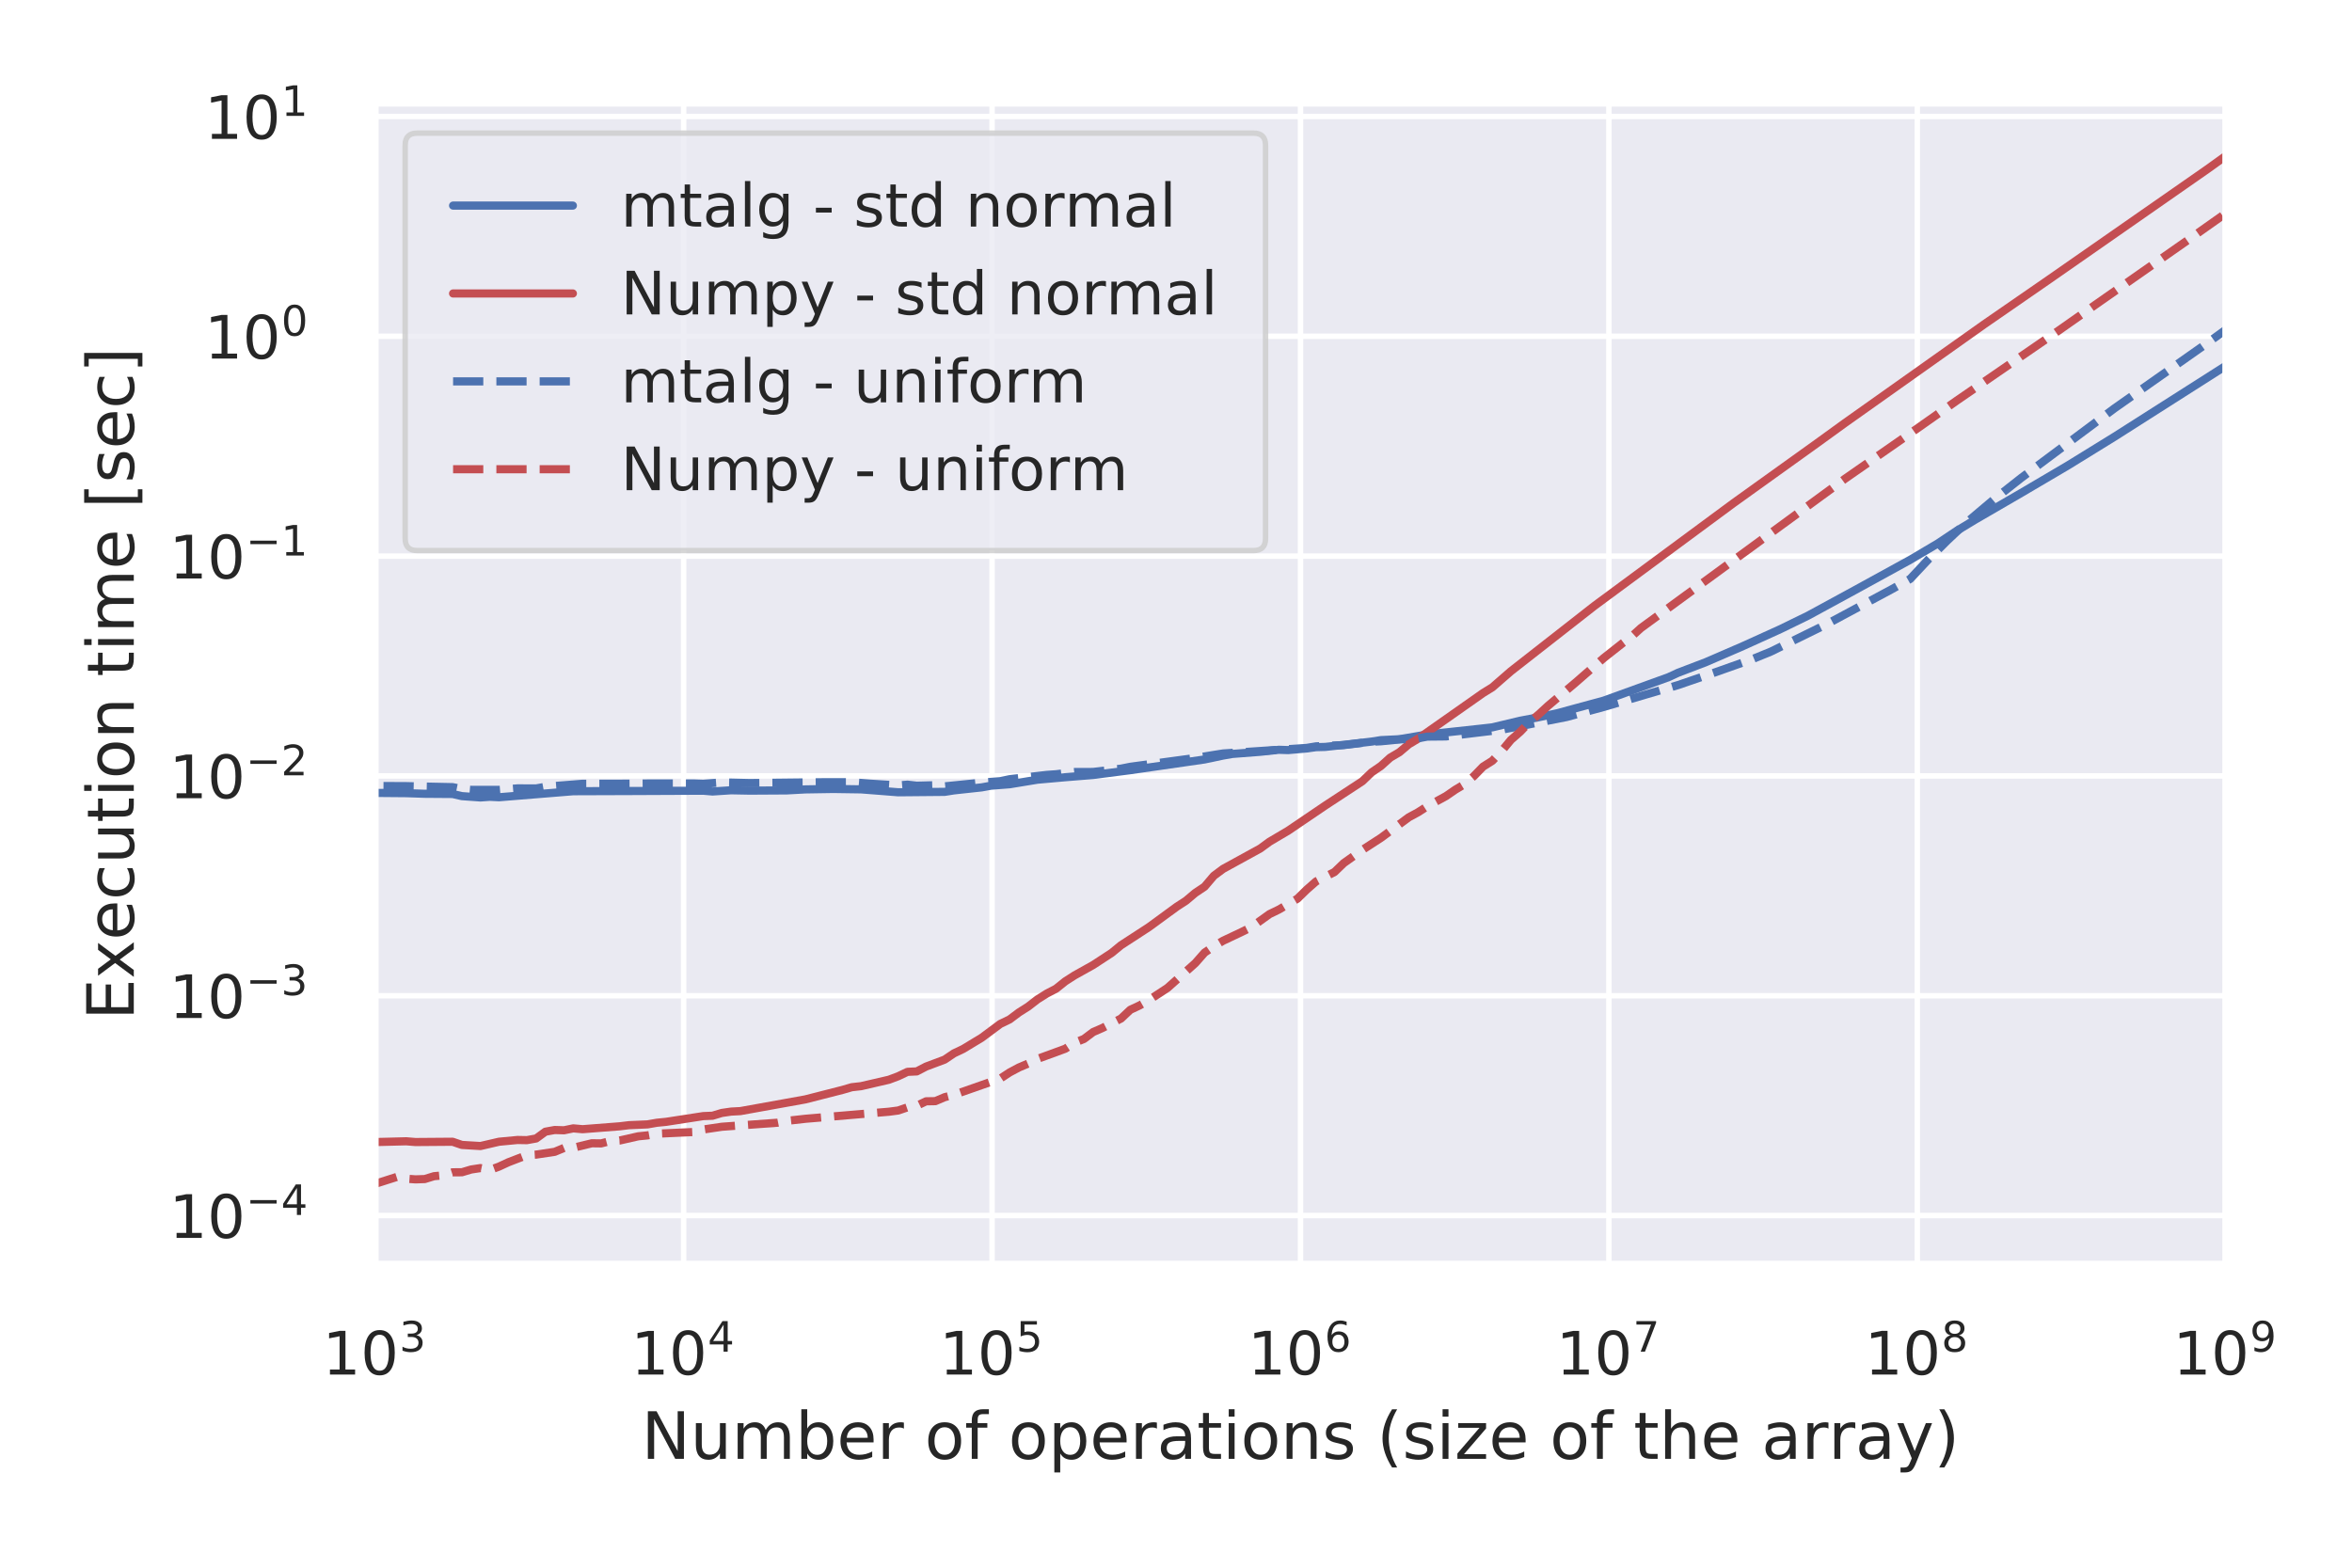<?xml version="1.0" encoding="utf-8" standalone="no"?>
<!DOCTYPE svg PUBLIC "-//W3C//DTD SVG 1.1//EN"
  "http://www.w3.org/Graphics/SVG/1.1/DTD/svg11.dtd">
<!-- Created with matplotlib (https://matplotlib.org/) -->
<svg height="288pt" version="1.1" viewBox="0 0 432 288" width="432pt" xmlns="http://www.w3.org/2000/svg" xmlns:xlink="http://www.w3.org/1999/xlink">
 <defs>
  <style type="text/css">
*{stroke-linecap:butt;stroke-linejoin:round;}
  </style>
 </defs>
 <g id="figure_1">
  <g id="patch_1">
   <path d="M 0 288 
L 432 288 
L 432 0 
L 0 0 
z
" style="fill:#ffffff;"/>
  </g>
  <g id="axes_1">
   <g id="patch_2">
    <path d="M 68.92 232.24 
L 408.809 232.24 
L 408.809 18.96 
L 68.92 18.96 
z
" style="fill:#eaeaf2;"/>
   </g>
   <g id="matplotlib.axis_1">
    <g id="xtick_1">
     <g id="line2d_1">
      <path clip-path="url(#p6e73cde0ce)" d="M 68.92 232.24 
L 68.92 18.96 
" style="fill:none;stroke:#ffffff;stroke-linecap:round;"/>
     </g>
     <g id="text_1">
      <!-- $\mathdefault{10^{3}}$ -->
      <defs>
       <path d="M 12.406 8.297 
L 28.516 8.297 
L 28.516 63.922 
L 10.984 60.406 
L 10.984 69.391 
L 28.422 72.906 
L 38.281 72.906 
L 38.281 8.297 
L 54.391 8.297 
L 54.391 0 
L 12.406 0 
z
" id="DejaVuSans-49"/>
       <path d="M 31.781 66.406 
Q 24.172 66.406 20.328 58.906 
Q 16.5 51.422 16.5 36.375 
Q 16.5 21.391 20.328 13.891 
Q 24.172 6.391 31.781 6.391 
Q 39.453 6.391 43.281 13.891 
Q 47.125 21.391 47.125 36.375 
Q 47.125 51.422 43.281 58.906 
Q 39.453 66.406 31.781 66.406 
z
M 31.781 74.219 
Q 44.047 74.219 50.516 64.516 
Q 56.984 54.828 56.984 36.375 
Q 56.984 17.969 50.516 8.266 
Q 44.047 -1.422 31.781 -1.422 
Q 19.531 -1.422 13.062 8.266 
Q 6.594 17.969 6.594 36.375 
Q 6.594 54.828 13.062 64.516 
Q 19.531 74.219 31.781 74.219 
z
" id="DejaVuSans-48"/>
       <path d="M 40.578 39.312 
Q 47.656 37.797 51.625 33 
Q 55.609 28.219 55.609 21.188 
Q 55.609 10.406 48.188 4.484 
Q 40.766 -1.422 27.094 -1.422 
Q 22.516 -1.422 17.656 -0.516 
Q 12.797 0.391 7.625 2.203 
L 7.625 11.719 
Q 11.719 9.328 16.594 8.109 
Q 21.484 6.891 26.812 6.891 
Q 36.078 6.891 40.938 10.547 
Q 45.797 14.203 45.797 21.188 
Q 45.797 27.641 41.281 31.266 
Q 36.766 34.906 28.719 34.906 
L 20.219 34.906 
L 20.219 43.016 
L 29.109 43.016 
Q 36.375 43.016 40.234 45.922 
Q 44.094 48.828 44.094 54.297 
Q 44.094 59.906 40.109 62.906 
Q 36.141 65.922 28.719 65.922 
Q 24.656 65.922 20.016 65.031 
Q 15.375 64.156 9.812 62.312 
L 9.812 71.094 
Q 15.438 72.656 20.344 73.438 
Q 25.25 74.219 29.594 74.219 
Q 40.828 74.219 47.359 69.109 
Q 53.906 64.016 53.906 55.328 
Q 53.906 49.266 50.438 45.094 
Q 46.969 40.922 40.578 39.312 
z
" id="DejaVuSans-51"/>
      </defs>
      <g style="fill:#262626;" transform="translate(59.24 252.598)scale(0.11 -0.11)">
       <use transform="translate(0 0.766)" xlink:href="#DejaVuSans-49"/>
       <use transform="translate(63.623 0.766)" xlink:href="#DejaVuSans-48"/>
       <use transform="translate(128.203 39.047)scale(0.7)" xlink:href="#DejaVuSans-51"/>
      </g>
     </g>
    </g>
    <g id="xtick_2">
     <g id="line2d_2">
      <path clip-path="url(#p6e73cde0ce)" d="M 125.568 232.24 
L 125.568 18.96 
" style="fill:none;stroke:#ffffff;stroke-linecap:round;"/>
     </g>
     <g id="text_2">
      <!-- $\mathdefault{10^{4}}$ -->
      <defs>
       <path d="M 37.797 64.312 
L 12.891 25.391 
L 37.797 25.391 
z
M 35.203 72.906 
L 47.609 72.906 
L 47.609 25.391 
L 58.016 25.391 
L 58.016 17.188 
L 47.609 17.188 
L 47.609 0 
L 37.797 0 
L 37.797 17.188 
L 4.891 17.188 
L 4.891 26.703 
z
" id="DejaVuSans-52"/>
      </defs>
      <g style="fill:#262626;" transform="translate(115.888 252.598)scale(0.11 -0.11)">
       <use transform="translate(0 0.684)" xlink:href="#DejaVuSans-49"/>
       <use transform="translate(63.623 0.684)" xlink:href="#DejaVuSans-48"/>
       <use transform="translate(128.203 38.966)scale(0.7)" xlink:href="#DejaVuSans-52"/>
      </g>
     </g>
    </g>
    <g id="xtick_3">
     <g id="line2d_3">
      <path clip-path="url(#p6e73cde0ce)" d="M 182.216 232.24 
L 182.216 18.96 
" style="fill:none;stroke:#ffffff;stroke-linecap:round;"/>
     </g>
     <g id="text_3">
      <!-- $\mathdefault{10^{5}}$ -->
      <defs>
       <path d="M 10.797 72.906 
L 49.516 72.906 
L 49.516 64.594 
L 19.828 64.594 
L 19.828 46.734 
Q 21.969 47.469 24.109 47.828 
Q 26.266 48.188 28.422 48.188 
Q 40.625 48.188 47.75 41.5 
Q 54.891 34.812 54.891 23.391 
Q 54.891 11.625 47.562 5.094 
Q 40.234 -1.422 26.906 -1.422 
Q 22.312 -1.422 17.547 -0.641 
Q 12.797 0.141 7.719 1.703 
L 7.719 11.625 
Q 12.109 9.234 16.797 8.062 
Q 21.484 6.891 26.703 6.891 
Q 35.156 6.891 40.078 11.328 
Q 45.016 15.766 45.016 23.391 
Q 45.016 31 40.078 35.438 
Q 35.156 39.891 26.703 39.891 
Q 22.75 39.891 18.812 39.016 
Q 14.891 38.141 10.797 36.281 
z
" id="DejaVuSans-53"/>
      </defs>
      <g style="fill:#262626;" transform="translate(172.536 252.598)scale(0.11 -0.11)">
       <use transform="translate(0 0.684)" xlink:href="#DejaVuSans-49"/>
       <use transform="translate(63.623 0.684)" xlink:href="#DejaVuSans-48"/>
       <use transform="translate(128.203 38.966)scale(0.7)" xlink:href="#DejaVuSans-53"/>
      </g>
     </g>
    </g>
    <g id="xtick_4">
     <g id="line2d_4">
      <path clip-path="url(#p6e73cde0ce)" d="M 238.865 232.24 
L 238.865 18.96 
" style="fill:none;stroke:#ffffff;stroke-linecap:round;"/>
     </g>
     <g id="text_4">
      <!-- $\mathdefault{10^{6}}$ -->
      <defs>
       <path d="M 33.016 40.375 
Q 26.375 40.375 22.484 35.828 
Q 18.609 31.297 18.609 23.391 
Q 18.609 15.531 22.484 10.953 
Q 26.375 6.391 33.016 6.391 
Q 39.656 6.391 43.531 10.953 
Q 47.406 15.531 47.406 23.391 
Q 47.406 31.297 43.531 35.828 
Q 39.656 40.375 33.016 40.375 
z
M 52.594 71.297 
L 52.594 62.312 
Q 48.875 64.062 45.094 64.984 
Q 41.312 65.922 37.594 65.922 
Q 27.828 65.922 22.672 59.328 
Q 17.531 52.734 16.797 39.406 
Q 19.672 43.656 24.016 45.922 
Q 28.375 48.188 33.594 48.188 
Q 44.578 48.188 50.953 41.516 
Q 57.328 34.859 57.328 23.391 
Q 57.328 12.156 50.688 5.359 
Q 44.047 -1.422 33.016 -1.422 
Q 20.359 -1.422 13.672 8.266 
Q 6.984 17.969 6.984 36.375 
Q 6.984 53.656 15.188 63.938 
Q 23.391 74.219 37.203 74.219 
Q 40.922 74.219 44.703 73.484 
Q 48.484 72.75 52.594 71.297 
z
" id="DejaVuSans-54"/>
      </defs>
      <g style="fill:#262626;" transform="translate(229.185 252.598)scale(0.11 -0.11)">
       <use transform="translate(0 0.766)" xlink:href="#DejaVuSans-49"/>
       <use transform="translate(63.623 0.766)" xlink:href="#DejaVuSans-48"/>
       <use transform="translate(128.203 39.047)scale(0.7)" xlink:href="#DejaVuSans-54"/>
      </g>
     </g>
    </g>
    <g id="xtick_5">
     <g id="line2d_5">
      <path clip-path="url(#p6e73cde0ce)" d="M 295.513 232.24 
L 295.513 18.96 
" style="fill:none;stroke:#ffffff;stroke-linecap:round;"/>
     </g>
     <g id="text_5">
      <!-- $\mathdefault{10^{7}}$ -->
      <defs>
       <path d="M 8.203 72.906 
L 55.078 72.906 
L 55.078 68.703 
L 28.609 0 
L 18.312 0 
L 43.219 64.594 
L 8.203 64.594 
z
" id="DejaVuSans-55"/>
      </defs>
      <g style="fill:#262626;" transform="translate(285.833 252.598)scale(0.11 -0.11)">
       <use transform="translate(0 0.684)" xlink:href="#DejaVuSans-49"/>
       <use transform="translate(63.623 0.684)" xlink:href="#DejaVuSans-48"/>
       <use transform="translate(128.203 38.966)scale(0.7)" xlink:href="#DejaVuSans-55"/>
      </g>
     </g>
    </g>
    <g id="xtick_6">
     <g id="line2d_6">
      <path clip-path="url(#p6e73cde0ce)" d="M 352.161 232.24 
L 352.161 18.96 
" style="fill:none;stroke:#ffffff;stroke-linecap:round;"/>
     </g>
     <g id="text_6">
      <!-- $\mathdefault{10^{8}}$ -->
      <defs>
       <path d="M 31.781 34.625 
Q 24.75 34.625 20.719 30.859 
Q 16.703 27.094 16.703 20.516 
Q 16.703 13.922 20.719 10.156 
Q 24.75 6.391 31.781 6.391 
Q 38.812 6.391 42.859 10.172 
Q 46.922 13.969 46.922 20.516 
Q 46.922 27.094 42.891 30.859 
Q 38.875 34.625 31.781 34.625 
z
M 21.922 38.812 
Q 15.578 40.375 12.031 44.719 
Q 8.5 49.078 8.5 55.328 
Q 8.5 64.062 14.719 69.141 
Q 20.953 74.219 31.781 74.219 
Q 42.672 74.219 48.875 69.141 
Q 55.078 64.062 55.078 55.328 
Q 55.078 49.078 51.531 44.719 
Q 48 40.375 41.703 38.812 
Q 48.828 37.156 52.797 32.312 
Q 56.781 27.484 56.781 20.516 
Q 56.781 9.906 50.312 4.234 
Q 43.844 -1.422 31.781 -1.422 
Q 19.734 -1.422 13.25 4.234 
Q 6.781 9.906 6.781 20.516 
Q 6.781 27.484 10.781 32.312 
Q 14.797 37.156 21.922 38.812 
z
M 18.312 54.391 
Q 18.312 48.734 21.844 45.562 
Q 25.391 42.391 31.781 42.391 
Q 38.141 42.391 41.719 45.562 
Q 45.312 48.734 45.312 54.391 
Q 45.312 60.062 41.719 63.234 
Q 38.141 66.406 31.781 66.406 
Q 25.391 66.406 21.844 63.234 
Q 18.312 60.062 18.312 54.391 
z
" id="DejaVuSans-56"/>
      </defs>
      <g style="fill:#262626;" transform="translate(342.481 252.598)scale(0.11 -0.11)">
       <use transform="translate(0 0.766)" xlink:href="#DejaVuSans-49"/>
       <use transform="translate(63.623 0.766)" xlink:href="#DejaVuSans-48"/>
       <use transform="translate(128.203 39.047)scale(0.7)" xlink:href="#DejaVuSans-56"/>
      </g>
     </g>
    </g>
    <g id="xtick_7">
     <g id="line2d_7">
      <path clip-path="url(#p6e73cde0ce)" d="M 408.809 232.24 
L 408.809 18.96 
" style="fill:none;stroke:#ffffff;stroke-linecap:round;"/>
     </g>
     <g id="text_7">
      <!-- $\mathdefault{10^{9}}$ -->
      <defs>
       <path d="M 10.984 1.516 
L 10.984 10.5 
Q 14.703 8.734 18.5 7.812 
Q 22.312 6.891 25.984 6.891 
Q 35.75 6.891 40.891 13.453 
Q 46.047 20.016 46.781 33.406 
Q 43.953 29.203 39.594 26.953 
Q 35.25 24.703 29.984 24.703 
Q 19.047 24.703 12.672 31.312 
Q 6.297 37.938 6.297 49.422 
Q 6.297 60.641 12.938 67.422 
Q 19.578 74.219 30.609 74.219 
Q 43.266 74.219 49.922 64.516 
Q 56.594 54.828 56.594 36.375 
Q 56.594 19.141 48.406 8.859 
Q 40.234 -1.422 26.422 -1.422 
Q 22.703 -1.422 18.891 -0.688 
Q 15.094 0.047 10.984 1.516 
z
M 30.609 32.422 
Q 37.25 32.422 41.125 36.953 
Q 45.016 41.5 45.016 49.422 
Q 45.016 57.281 41.125 61.844 
Q 37.25 66.406 30.609 66.406 
Q 23.969 66.406 20.094 61.844 
Q 16.219 57.281 16.219 49.422 
Q 16.219 41.5 20.094 36.953 
Q 23.969 32.422 30.609 32.422 
z
" id="DejaVuSans-57"/>
      </defs>
      <g style="fill:#262626;" transform="translate(399.129 252.598)scale(0.11 -0.11)">
       <use transform="translate(0 0.766)" xlink:href="#DejaVuSans-49"/>
       <use transform="translate(63.623 0.766)" xlink:href="#DejaVuSans-48"/>
       <use transform="translate(128.203 39.047)scale(0.7)" xlink:href="#DejaVuSans-57"/>
      </g>
     </g>
    </g>
    <g id="xtick_8"/>
    <g id="xtick_9"/>
    <g id="xtick_10"/>
    <g id="xtick_11"/>
    <g id="xtick_12"/>
    <g id="xtick_13"/>
    <g id="xtick_14"/>
    <g id="xtick_15"/>
    <g id="xtick_16"/>
    <g id="xtick_17"/>
    <g id="xtick_18"/>
    <g id="xtick_19"/>
    <g id="xtick_20"/>
    <g id="xtick_21"/>
    <g id="xtick_22"/>
    <g id="xtick_23"/>
    <g id="xtick_24"/>
    <g id="xtick_25"/>
    <g id="xtick_26"/>
    <g id="xtick_27"/>
    <g id="xtick_28"/>
    <g id="xtick_29"/>
    <g id="xtick_30"/>
    <g id="xtick_31"/>
    <g id="xtick_32"/>
    <g id="xtick_33"/>
    <g id="xtick_34"/>
    <g id="xtick_35"/>
    <g id="xtick_36"/>
    <g id="xtick_37"/>
    <g id="xtick_38"/>
    <g id="xtick_39"/>
    <g id="xtick_40"/>
    <g id="xtick_41"/>
    <g id="xtick_42"/>
    <g id="xtick_43"/>
    <g id="xtick_44"/>
    <g id="xtick_45"/>
    <g id="xtick_46"/>
    <g id="xtick_47"/>
    <g id="xtick_48"/>
    <g id="xtick_49"/>
    <g id="xtick_50"/>
    <g id="xtick_51"/>
    <g id="xtick_52"/>
    <g id="xtick_53"/>
    <g id="xtick_54"/>
    <g id="xtick_55"/>
    <g id="text_8">
     <!-- Number of operations (size of the array) -->
     <defs>
      <path d="M 9.812 72.906 
L 23.094 72.906 
L 55.422 11.922 
L 55.422 72.906 
L 64.984 72.906 
L 64.984 0 
L 51.703 0 
L 19.391 60.984 
L 19.391 0 
L 9.812 0 
z
" id="DejaVuSans-78"/>
      <path d="M 8.5 21.578 
L 8.5 54.688 
L 17.484 54.688 
L 17.484 21.922 
Q 17.484 14.156 20.5 10.266 
Q 23.531 6.391 29.594 6.391 
Q 36.859 6.391 41.078 11.031 
Q 45.312 15.672 45.312 23.688 
L 45.312 54.688 
L 54.297 54.688 
L 54.297 0 
L 45.312 0 
L 45.312 8.406 
Q 42.047 3.422 37.719 1 
Q 33.406 -1.422 27.688 -1.422 
Q 18.266 -1.422 13.375 4.438 
Q 8.5 10.297 8.5 21.578 
z
M 31.109 56 
z
" id="DejaVuSans-117"/>
      <path d="M 52 44.188 
Q 55.375 50.25 60.062 53.125 
Q 64.75 56 71.094 56 
Q 79.641 56 84.281 50.016 
Q 88.922 44.047 88.922 33.016 
L 88.922 0 
L 79.891 0 
L 79.891 32.719 
Q 79.891 40.578 77.094 44.375 
Q 74.312 48.188 68.609 48.188 
Q 61.625 48.188 57.562 43.547 
Q 53.516 38.922 53.516 30.906 
L 53.516 0 
L 44.484 0 
L 44.484 32.719 
Q 44.484 40.625 41.703 44.406 
Q 38.922 48.188 33.109 48.188 
Q 26.219 48.188 22.156 43.531 
Q 18.109 38.875 18.109 30.906 
L 18.109 0 
L 9.078 0 
L 9.078 54.688 
L 18.109 54.688 
L 18.109 46.188 
Q 21.188 51.219 25.484 53.609 
Q 29.781 56 35.688 56 
Q 41.656 56 45.828 52.969 
Q 50 49.953 52 44.188 
z
" id="DejaVuSans-109"/>
      <path d="M 48.688 27.297 
Q 48.688 37.203 44.609 42.844 
Q 40.531 48.484 33.406 48.484 
Q 26.266 48.484 22.188 42.844 
Q 18.109 37.203 18.109 27.297 
Q 18.109 17.391 22.188 11.75 
Q 26.266 6.109 33.406 6.109 
Q 40.531 6.109 44.609 11.75 
Q 48.688 17.391 48.688 27.297 
z
M 18.109 46.391 
Q 20.953 51.266 25.266 53.625 
Q 29.594 56 35.594 56 
Q 45.562 56 51.781 48.094 
Q 58.016 40.188 58.016 27.297 
Q 58.016 14.406 51.781 6.484 
Q 45.562 -1.422 35.594 -1.422 
Q 29.594 -1.422 25.266 0.953 
Q 20.953 3.328 18.109 8.203 
L 18.109 0 
L 9.078 0 
L 9.078 75.984 
L 18.109 75.984 
z
" id="DejaVuSans-98"/>
      <path d="M 56.203 29.594 
L 56.203 25.203 
L 14.891 25.203 
Q 15.484 15.922 20.484 11.062 
Q 25.484 6.203 34.422 6.203 
Q 39.594 6.203 44.453 7.469 
Q 49.312 8.734 54.109 11.281 
L 54.109 2.781 
Q 49.266 0.734 44.188 -0.344 
Q 39.109 -1.422 33.891 -1.422 
Q 20.797 -1.422 13.156 6.188 
Q 5.516 13.812 5.516 26.812 
Q 5.516 40.234 12.766 48.109 
Q 20.016 56 32.328 56 
Q 43.359 56 49.781 48.891 
Q 56.203 41.797 56.203 29.594 
z
M 47.219 32.234 
Q 47.125 39.594 43.094 43.984 
Q 39.062 48.391 32.422 48.391 
Q 24.906 48.391 20.391 44.141 
Q 15.875 39.891 15.188 32.172 
z
" id="DejaVuSans-101"/>
      <path d="M 41.109 46.297 
Q 39.594 47.172 37.812 47.578 
Q 36.031 48 33.891 48 
Q 26.266 48 22.188 43.047 
Q 18.109 38.094 18.109 28.812 
L 18.109 0 
L 9.078 0 
L 9.078 54.688 
L 18.109 54.688 
L 18.109 46.188 
Q 20.953 51.172 25.484 53.578 
Q 30.031 56 36.531 56 
Q 37.453 56 38.578 55.875 
Q 39.703 55.766 41.062 55.516 
z
" id="DejaVuSans-114"/>
      <path id="DejaVuSans-32"/>
      <path d="M 30.609 48.391 
Q 23.391 48.391 19.188 42.75 
Q 14.984 37.109 14.984 27.297 
Q 14.984 17.484 19.156 11.844 
Q 23.344 6.203 30.609 6.203 
Q 37.797 6.203 41.984 11.859 
Q 46.188 17.531 46.188 27.297 
Q 46.188 37.016 41.984 42.703 
Q 37.797 48.391 30.609 48.391 
z
M 30.609 56 
Q 42.328 56 49.016 48.375 
Q 55.719 40.766 55.719 27.297 
Q 55.719 13.875 49.016 6.219 
Q 42.328 -1.422 30.609 -1.422 
Q 18.844 -1.422 12.172 6.219 
Q 5.516 13.875 5.516 27.297 
Q 5.516 40.766 12.172 48.375 
Q 18.844 56 30.609 56 
z
" id="DejaVuSans-111"/>
      <path d="M 37.109 75.984 
L 37.109 68.5 
L 28.516 68.5 
Q 23.688 68.5 21.797 66.547 
Q 19.922 64.594 19.922 59.516 
L 19.922 54.688 
L 34.719 54.688 
L 34.719 47.703 
L 19.922 47.703 
L 19.922 0 
L 10.891 0 
L 10.891 47.703 
L 2.297 47.703 
L 2.297 54.688 
L 10.891 54.688 
L 10.891 58.5 
Q 10.891 67.625 15.141 71.797 
Q 19.391 75.984 28.609 75.984 
z
" id="DejaVuSans-102"/>
      <path d="M 18.109 8.203 
L 18.109 -20.797 
L 9.078 -20.797 
L 9.078 54.688 
L 18.109 54.688 
L 18.109 46.391 
Q 20.953 51.266 25.266 53.625 
Q 29.594 56 35.594 56 
Q 45.562 56 51.781 48.094 
Q 58.016 40.188 58.016 27.297 
Q 58.016 14.406 51.781 6.484 
Q 45.562 -1.422 35.594 -1.422 
Q 29.594 -1.422 25.266 0.953 
Q 20.953 3.328 18.109 8.203 
z
M 48.688 27.297 
Q 48.688 37.203 44.609 42.844 
Q 40.531 48.484 33.406 48.484 
Q 26.266 48.484 22.188 42.844 
Q 18.109 37.203 18.109 27.297 
Q 18.109 17.391 22.188 11.75 
Q 26.266 6.109 33.406 6.109 
Q 40.531 6.109 44.609 11.75 
Q 48.688 17.391 48.688 27.297 
z
" id="DejaVuSans-112"/>
      <path d="M 34.281 27.484 
Q 23.391 27.484 19.188 25 
Q 14.984 22.516 14.984 16.5 
Q 14.984 11.719 18.141 8.906 
Q 21.297 6.109 26.703 6.109 
Q 34.188 6.109 38.703 11.406 
Q 43.219 16.703 43.219 25.484 
L 43.219 27.484 
z
M 52.203 31.203 
L 52.203 0 
L 43.219 0 
L 43.219 8.297 
Q 40.141 3.328 35.547 0.953 
Q 30.953 -1.422 24.312 -1.422 
Q 15.922 -1.422 10.953 3.297 
Q 6 8.016 6 15.922 
Q 6 25.141 12.172 29.828 
Q 18.359 34.516 30.609 34.516 
L 43.219 34.516 
L 43.219 35.406 
Q 43.219 41.609 39.141 45 
Q 35.062 48.391 27.688 48.391 
Q 23 48.391 18.547 47.266 
Q 14.109 46.141 10.016 43.891 
L 10.016 52.203 
Q 14.938 54.109 19.578 55.047 
Q 24.219 56 28.609 56 
Q 40.484 56 46.344 49.844 
Q 52.203 43.703 52.203 31.203 
z
" id="DejaVuSans-97"/>
      <path d="M 18.312 70.219 
L 18.312 54.688 
L 36.812 54.688 
L 36.812 47.703 
L 18.312 47.703 
L 18.312 18.016 
Q 18.312 11.328 20.141 9.422 
Q 21.969 7.516 27.594 7.516 
L 36.812 7.516 
L 36.812 0 
L 27.594 0 
Q 17.188 0 13.234 3.875 
Q 9.281 7.766 9.281 18.016 
L 9.281 47.703 
L 2.688 47.703 
L 2.688 54.688 
L 9.281 54.688 
L 9.281 70.219 
z
" id="DejaVuSans-116"/>
      <path d="M 9.422 54.688 
L 18.406 54.688 
L 18.406 0 
L 9.422 0 
z
M 9.422 75.984 
L 18.406 75.984 
L 18.406 64.594 
L 9.422 64.594 
z
" id="DejaVuSans-105"/>
      <path d="M 54.891 33.016 
L 54.891 0 
L 45.906 0 
L 45.906 32.719 
Q 45.906 40.484 42.875 44.328 
Q 39.844 48.188 33.797 48.188 
Q 26.516 48.188 22.312 43.547 
Q 18.109 38.922 18.109 30.906 
L 18.109 0 
L 9.078 0 
L 9.078 54.688 
L 18.109 54.688 
L 18.109 46.188 
Q 21.344 51.125 25.703 53.562 
Q 30.078 56 35.797 56 
Q 45.219 56 50.047 50.172 
Q 54.891 44.344 54.891 33.016 
z
" id="DejaVuSans-110"/>
      <path d="M 44.281 53.078 
L 44.281 44.578 
Q 40.484 46.531 36.375 47.5 
Q 32.281 48.484 27.875 48.484 
Q 21.188 48.484 17.844 46.438 
Q 14.5 44.391 14.5 40.281 
Q 14.5 37.156 16.891 35.375 
Q 19.281 33.594 26.516 31.984 
L 29.594 31.297 
Q 39.156 29.25 43.188 25.516 
Q 47.219 21.781 47.219 15.094 
Q 47.219 7.469 41.188 3.016 
Q 35.156 -1.422 24.609 -1.422 
Q 20.219 -1.422 15.453 -0.562 
Q 10.688 0.297 5.422 2 
L 5.422 11.281 
Q 10.406 8.688 15.234 7.391 
Q 20.062 6.109 24.812 6.109 
Q 31.156 6.109 34.562 8.281 
Q 37.984 10.453 37.984 14.406 
Q 37.984 18.062 35.516 20.016 
Q 33.062 21.969 24.703 23.781 
L 21.578 24.516 
Q 13.234 26.266 9.516 29.906 
Q 5.812 33.547 5.812 39.891 
Q 5.812 47.609 11.281 51.797 
Q 16.75 56 26.812 56 
Q 31.781 56 36.172 55.266 
Q 40.578 54.547 44.281 53.078 
z
" id="DejaVuSans-115"/>
      <path d="M 31 75.875 
Q 24.469 64.656 21.281 53.656 
Q 18.109 42.672 18.109 31.391 
Q 18.109 20.125 21.312 9.062 
Q 24.516 -2 31 -13.188 
L 23.188 -13.188 
Q 15.875 -1.703 12.234 9.375 
Q 8.594 20.453 8.594 31.391 
Q 8.594 42.281 12.203 53.312 
Q 15.828 64.359 23.188 75.875 
z
" id="DejaVuSans-40"/>
      <path d="M 5.516 54.688 
L 48.188 54.688 
L 48.188 46.484 
L 14.406 7.172 
L 48.188 7.172 
L 48.188 0 
L 4.297 0 
L 4.297 8.203 
L 38.094 47.516 
L 5.516 47.516 
z
" id="DejaVuSans-122"/>
      <path d="M 54.891 33.016 
L 54.891 0 
L 45.906 0 
L 45.906 32.719 
Q 45.906 40.484 42.875 44.328 
Q 39.844 48.188 33.797 48.188 
Q 26.516 48.188 22.312 43.547 
Q 18.109 38.922 18.109 30.906 
L 18.109 0 
L 9.078 0 
L 9.078 75.984 
L 18.109 75.984 
L 18.109 46.188 
Q 21.344 51.125 25.703 53.562 
Q 30.078 56 35.797 56 
Q 45.219 56 50.047 50.172 
Q 54.891 44.344 54.891 33.016 
z
" id="DejaVuSans-104"/>
      <path d="M 32.172 -5.078 
Q 28.375 -14.844 24.75 -17.812 
Q 21.141 -20.797 15.094 -20.797 
L 7.906 -20.797 
L 7.906 -13.281 
L 13.188 -13.281 
Q 16.891 -13.281 18.938 -11.516 
Q 21 -9.766 23.484 -3.219 
L 25.094 0.875 
L 2.984 54.688 
L 12.5 54.688 
L 29.594 11.922 
L 46.688 54.688 
L 56.203 54.688 
z
" id="DejaVuSans-121"/>
      <path d="M 8.016 75.875 
L 15.828 75.875 
Q 23.141 64.359 26.781 53.312 
Q 30.422 42.281 30.422 31.391 
Q 30.422 20.453 26.781 9.375 
Q 23.141 -1.703 15.828 -13.188 
L 8.016 -13.188 
Q 14.5 -2 17.703 9.062 
Q 20.906 20.125 20.906 31.391 
Q 20.906 42.672 17.703 53.656 
Q 14.5 64.656 8.016 75.875 
z
" id="DejaVuSans-41"/>
     </defs>
     <g style="fill:#262626;" transform="translate(117.82 268.004)scale(0.12 -0.12)">
      <use xlink:href="#DejaVuSans-78"/>
      <use x="74.805" xlink:href="#DejaVuSans-117"/>
      <use x="138.184" xlink:href="#DejaVuSans-109"/>
      <use x="235.596" xlink:href="#DejaVuSans-98"/>
      <use x="299.072" xlink:href="#DejaVuSans-101"/>
      <use x="360.596" xlink:href="#DejaVuSans-114"/>
      <use x="401.709" xlink:href="#DejaVuSans-32"/>
      <use x="433.496" xlink:href="#DejaVuSans-111"/>
      <use x="494.678" xlink:href="#DejaVuSans-102"/>
      <use x="529.883" xlink:href="#DejaVuSans-32"/>
      <use x="561.67" xlink:href="#DejaVuSans-111"/>
      <use x="622.852" xlink:href="#DejaVuSans-112"/>
      <use x="686.328" xlink:href="#DejaVuSans-101"/>
      <use x="747.852" xlink:href="#DejaVuSans-114"/>
      <use x="788.965" xlink:href="#DejaVuSans-97"/>
      <use x="850.244" xlink:href="#DejaVuSans-116"/>
      <use x="889.453" xlink:href="#DejaVuSans-105"/>
      <use x="917.236" xlink:href="#DejaVuSans-111"/>
      <use x="978.418" xlink:href="#DejaVuSans-110"/>
      <use x="1041.797" xlink:href="#DejaVuSans-115"/>
      <use x="1093.896" xlink:href="#DejaVuSans-32"/>
      <use x="1125.684" xlink:href="#DejaVuSans-40"/>
      <use x="1164.697" xlink:href="#DejaVuSans-115"/>
      <use x="1216.797" xlink:href="#DejaVuSans-105"/>
      <use x="1244.58" xlink:href="#DejaVuSans-122"/>
      <use x="1297.07" xlink:href="#DejaVuSans-101"/>
      <use x="1358.594" xlink:href="#DejaVuSans-32"/>
      <use x="1390.381" xlink:href="#DejaVuSans-111"/>
      <use x="1451.562" xlink:href="#DejaVuSans-102"/>
      <use x="1486.768" xlink:href="#DejaVuSans-32"/>
      <use x="1518.555" xlink:href="#DejaVuSans-116"/>
      <use x="1557.764" xlink:href="#DejaVuSans-104"/>
      <use x="1621.143" xlink:href="#DejaVuSans-101"/>
      <use x="1682.666" xlink:href="#DejaVuSans-32"/>
      <use x="1714.453" xlink:href="#DejaVuSans-97"/>
      <use x="1775.732" xlink:href="#DejaVuSans-114"/>
      <use x="1816.83" xlink:href="#DejaVuSans-114"/>
      <use x="1857.943" xlink:href="#DejaVuSans-97"/>
      <use x="1919.223" xlink:href="#DejaVuSans-121"/>
      <use x="1978.402" xlink:href="#DejaVuSans-41"/>
     </g>
    </g>
   </g>
   <g id="matplotlib.axis_2">
    <g id="ytick_1">
     <g id="line2d_8">
      <path clip-path="url(#p6e73cde0ce)" d="M 68.92 223.308 
L 408.809 223.308 
" style="fill:none;stroke:#ffffff;stroke-linecap:round;"/>
     </g>
     <g id="text_9">
      <!-- $\mathdefault{10^{-4}}$ -->
      <defs>
       <path d="M 10.594 35.5 
L 73.188 35.5 
L 73.188 27.203 
L 10.594 27.203 
z
" id="DejaVuSans-8722"/>
      </defs>
      <g style="fill:#262626;" transform="translate(31.07 227.487)scale(0.11 -0.11)">
       <use transform="translate(0 0.684)" xlink:href="#DejaVuSans-49"/>
       <use transform="translate(63.623 0.684)" xlink:href="#DejaVuSans-48"/>
       <use transform="translate(128.203 38.966)scale(0.7)" xlink:href="#DejaVuSans-8722"/>
       <use transform="translate(186.855 38.966)scale(0.7)" xlink:href="#DejaVuSans-52"/>
      </g>
     </g>
    </g>
    <g id="ytick_2">
     <g id="line2d_9">
      <path clip-path="url(#p6e73cde0ce)" d="M 68.92 182.926 
L 408.809 182.926 
" style="fill:none;stroke:#ffffff;stroke-linecap:round;"/>
     </g>
     <g id="text_10">
      <!-- $\mathdefault{10^{-3}}$ -->
      <g style="fill:#262626;" transform="translate(31.07 187.105)scale(0.11 -0.11)">
       <use transform="translate(0 0.766)" xlink:href="#DejaVuSans-49"/>
       <use transform="translate(63.623 0.766)" xlink:href="#DejaVuSans-48"/>
       <use transform="translate(128.203 39.047)scale(0.7)" xlink:href="#DejaVuSans-8722"/>
       <use transform="translate(186.855 39.047)scale(0.7)" xlink:href="#DejaVuSans-51"/>
      </g>
     </g>
    </g>
    <g id="ytick_3">
     <g id="line2d_10">
      <path clip-path="url(#p6e73cde0ce)" d="M 68.92 142.545 
L 408.809 142.545 
" style="fill:none;stroke:#ffffff;stroke-linecap:round;"/>
     </g>
     <g id="text_11">
      <!-- $\mathdefault{10^{-2}}$ -->
      <defs>
       <path d="M 19.188 8.297 
L 53.609 8.297 
L 53.609 0 
L 7.328 0 
L 7.328 8.297 
Q 12.938 14.109 22.625 23.891 
Q 32.328 33.688 34.812 36.531 
Q 39.547 41.844 41.422 45.531 
Q 43.312 49.219 43.312 52.781 
Q 43.312 58.594 39.234 62.25 
Q 35.156 65.922 28.609 65.922 
Q 23.969 65.922 18.812 64.312 
Q 13.672 62.703 7.812 59.422 
L 7.812 69.391 
Q 13.766 71.781 18.938 73 
Q 24.125 74.219 28.422 74.219 
Q 39.75 74.219 46.484 68.547 
Q 53.219 62.891 53.219 53.422 
Q 53.219 48.922 51.531 44.891 
Q 49.859 40.875 45.406 35.406 
Q 44.188 33.984 37.641 27.219 
Q 31.109 20.453 19.188 8.297 
z
" id="DejaVuSans-50"/>
      </defs>
      <g style="fill:#262626;" transform="translate(31.07 146.724)scale(0.11 -0.11)">
       <use transform="translate(0 0.766)" xlink:href="#DejaVuSans-49"/>
       <use transform="translate(63.623 0.766)" xlink:href="#DejaVuSans-48"/>
       <use transform="translate(128.203 39.047)scale(0.7)" xlink:href="#DejaVuSans-8722"/>
       <use transform="translate(186.855 39.047)scale(0.7)" xlink:href="#DejaVuSans-50"/>
      </g>
     </g>
    </g>
    <g id="ytick_4">
     <g id="line2d_11">
      <path clip-path="url(#p6e73cde0ce)" d="M 68.92 102.163 
L 408.809 102.163 
" style="fill:none;stroke:#ffffff;stroke-linecap:round;"/>
     </g>
     <g id="text_12">
      <!-- $\mathdefault{10^{-1}}$ -->
      <g style="fill:#262626;" transform="translate(31.07 106.342)scale(0.11 -0.11)">
       <use transform="translate(0 0.684)" xlink:href="#DejaVuSans-49"/>
       <use transform="translate(63.623 0.684)" xlink:href="#DejaVuSans-48"/>
       <use transform="translate(128.203 38.966)scale(0.7)" xlink:href="#DejaVuSans-8722"/>
       <use transform="translate(186.855 38.966)scale(0.7)" xlink:href="#DejaVuSans-49"/>
      </g>
     </g>
    </g>
    <g id="ytick_5">
     <g id="line2d_12">
      <path clip-path="url(#p6e73cde0ce)" d="M 68.92 61.781 
L 408.809 61.781 
" style="fill:none;stroke:#ffffff;stroke-linecap:round;"/>
     </g>
     <g id="text_13">
      <!-- $\mathdefault{10^{0}}$ -->
      <g style="fill:#262626;" transform="translate(37.56 65.96)scale(0.11 -0.11)">
       <use transform="translate(0 0.766)" xlink:href="#DejaVuSans-49"/>
       <use transform="translate(63.623 0.766)" xlink:href="#DejaVuSans-48"/>
       <use transform="translate(128.203 39.047)scale(0.7)" xlink:href="#DejaVuSans-48"/>
      </g>
     </g>
    </g>
    <g id="ytick_6">
     <g id="line2d_13">
      <path clip-path="url(#p6e73cde0ce)" d="M 68.92 21.399 
L 408.809 21.399 
" style="fill:none;stroke:#ffffff;stroke-linecap:round;"/>
     </g>
     <g id="text_14">
      <!-- $\mathdefault{10^{1}}$ -->
      <g style="fill:#262626;" transform="translate(37.56 25.578)scale(0.11 -0.11)">
       <use transform="translate(0 0.684)" xlink:href="#DejaVuSans-49"/>
       <use transform="translate(63.623 0.684)" xlink:href="#DejaVuSans-48"/>
       <use transform="translate(128.203 38.966)scale(0.7)" xlink:href="#DejaVuSans-49"/>
      </g>
     </g>
    </g>
    <g id="ytick_7"/>
    <g id="ytick_8"/>
    <g id="ytick_9"/>
    <g id="ytick_10"/>
    <g id="ytick_11"/>
    <g id="ytick_12"/>
    <g id="ytick_13"/>
    <g id="ytick_14"/>
    <g id="ytick_15"/>
    <g id="ytick_16"/>
    <g id="ytick_17"/>
    <g id="ytick_18"/>
    <g id="ytick_19"/>
    <g id="ytick_20"/>
    <g id="ytick_21"/>
    <g id="ytick_22"/>
    <g id="ytick_23"/>
    <g id="ytick_24"/>
    <g id="ytick_25"/>
    <g id="ytick_26"/>
    <g id="ytick_27"/>
    <g id="ytick_28"/>
    <g id="ytick_29"/>
    <g id="ytick_30"/>
    <g id="ytick_31"/>
    <g id="ytick_32"/>
    <g id="ytick_33"/>
    <g id="ytick_34"/>
    <g id="ytick_35"/>
    <g id="ytick_36"/>
    <g id="ytick_37"/>
    <g id="ytick_38"/>
    <g id="ytick_39"/>
    <g id="ytick_40"/>
    <g id="ytick_41"/>
    <g id="ytick_42"/>
    <g id="ytick_43"/>
    <g id="ytick_44"/>
    <g id="ytick_45"/>
    <g id="ytick_46"/>
    <g id="ytick_47"/>
    <g id="ytick_48"/>
    <g id="ytick_49"/>
    <g id="ytick_50"/>
    <g id="text_15">
     <!-- Execution time [sec] -->
     <defs>
      <path d="M 9.812 72.906 
L 55.906 72.906 
L 55.906 64.594 
L 19.672 64.594 
L 19.672 43.016 
L 54.391 43.016 
L 54.391 34.719 
L 19.672 34.719 
L 19.672 8.297 
L 56.781 8.297 
L 56.781 0 
L 9.812 0 
z
" id="DejaVuSans-69"/>
      <path d="M 54.891 54.688 
L 35.109 28.078 
L 55.906 0 
L 45.312 0 
L 29.391 21.484 
L 13.484 0 
L 2.875 0 
L 24.125 28.609 
L 4.688 54.688 
L 15.281 54.688 
L 29.781 35.203 
L 44.281 54.688 
z
" id="DejaVuSans-120"/>
      <path d="M 48.781 52.594 
L 48.781 44.188 
Q 44.969 46.297 41.141 47.344 
Q 37.312 48.391 33.406 48.391 
Q 24.656 48.391 19.812 42.844 
Q 14.984 37.312 14.984 27.297 
Q 14.984 17.281 19.812 11.734 
Q 24.656 6.203 33.406 6.203 
Q 37.312 6.203 41.141 7.25 
Q 44.969 8.297 48.781 10.406 
L 48.781 2.094 
Q 45.016 0.344 40.984 -0.531 
Q 36.969 -1.422 32.422 -1.422 
Q 20.062 -1.422 12.781 6.344 
Q 5.516 14.109 5.516 27.297 
Q 5.516 40.672 12.859 48.328 
Q 20.219 56 33.016 56 
Q 37.156 56 41.109 55.141 
Q 45.062 54.297 48.781 52.594 
z
" id="DejaVuSans-99"/>
      <path d="M 8.594 75.984 
L 29.297 75.984 
L 29.297 69 
L 17.578 69 
L 17.578 -6.203 
L 29.297 -6.203 
L 29.297 -13.188 
L 8.594 -13.188 
z
" id="DejaVuSans-91"/>
      <path d="M 30.422 75.984 
L 30.422 -13.188 
L 9.719 -13.188 
L 9.719 -6.203 
L 21.391 -6.203 
L 21.391 69 
L 9.719 69 
L 9.719 75.984 
z
" id="DejaVuSans-93"/>
     </defs>
     <g style="fill:#262626;" transform="translate(24.574 187.393)rotate(-90)scale(0.12 -0.12)">
      <use xlink:href="#DejaVuSans-69"/>
      <use x="63.184" xlink:href="#DejaVuSans-120"/>
      <use x="122.316" xlink:href="#DejaVuSans-101"/>
      <use x="183.84" xlink:href="#DejaVuSans-99"/>
      <use x="238.82" xlink:href="#DejaVuSans-117"/>
      <use x="302.199" xlink:href="#DejaVuSans-116"/>
      <use x="341.408" xlink:href="#DejaVuSans-105"/>
      <use x="369.191" xlink:href="#DejaVuSans-111"/>
      <use x="430.373" xlink:href="#DejaVuSans-110"/>
      <use x="493.752" xlink:href="#DejaVuSans-32"/>
      <use x="525.539" xlink:href="#DejaVuSans-116"/>
      <use x="564.748" xlink:href="#DejaVuSans-105"/>
      <use x="592.531" xlink:href="#DejaVuSans-109"/>
      <use x="689.943" xlink:href="#DejaVuSans-101"/>
      <use x="751.467" xlink:href="#DejaVuSans-32"/>
      <use x="783.254" xlink:href="#DejaVuSans-91"/>
      <use x="822.268" xlink:href="#DejaVuSans-115"/>
      <use x="874.367" xlink:href="#DejaVuSans-101"/>
      <use x="935.891" xlink:href="#DejaVuSans-99"/>
      <use x="990.871" xlink:href="#DejaVuSans-93"/>
     </g>
    </g>
   </g>
   <g id="line2d_14">
    <path clip-path="url(#p6e73cde0ce)" d="M -1 144.968 
L -0.422 144.931 
L 1.283 145.061 
L 2.988 145.036 
L 4.694 145.136 
L 11.514 145.064 
L 13.219 145.116 
L 14.924 145.057 
L 16.629 144.673 
L 20.04 144.423 
L 21.745 144.627 
L 23.45 144.634 
L 30.27 145.101 
L 35.386 145.164 
L 40.501 145.376 
L 45.617 145.531 
L 49.027 145.849 
L 50.732 145.939 
L 54.142 146.311 
L 55.847 146.377 
L 59.258 146.162 
L 60.963 145.958 
L 62.668 145.609 
L 74.604 145.711 
L 78.014 145.824 
L 83.129 145.862 
L 84.835 146.256 
L 88.245 146.502 
L 89.95 146.381 
L 91.655 146.464 
L 105.296 145.355 
L 115.527 145.321 
L 129.168 145.26 
L 130.873 145.405 
L 134.283 145.182 
L 137.694 145.246 
L 144.514 145.205 
L 147.924 145.021 
L 153.04 144.939 
L 158.155 145.014 
L 161.565 145.278 
L 164.976 145.549 
L 173.501 145.472 
L 175.207 145.203 
L 180.322 144.648 
L 182.027 144.337 
L 185.437 144.076 
L 190.553 143.236 
L 195.668 142.783 
L 200.783 142.371 
L 207.604 141.49 
L 221.245 139.52 
L 224.655 138.801 
L 226.36 138.504 
L 231.476 138.111 
L 234.886 137.743 
L 236.591 137.797 
L 240.001 137.5 
L 241.707 137.261 
L 243.412 137.216 
L 246.822 136.842 
L 251.937 136.237 
L 253.642 135.968 
L 257.053 135.803 
L 262.168 134.928 
L 272.399 133.816 
L 274.104 133.622 
L 279.219 132.404 
L 282.63 131.76 
L 286.04 131.027 
L 294.566 128.711 
L 304.796 125.009 
L 306.501 124.389 
L 308.207 123.597 
L 313.322 121.645 
L 320.143 118.693 
L 326.963 115.6 
L 332.078 113.106 
L 340.604 108.465 
L 350.835 102.849 
L 355.95 99.824 
L 359.361 97.542 
L 362.771 95.48 
L 371.296 90.53 
L 379.822 85.51 
L 388.348 80.25 
L 408.809 67.218 
L 408.809 67.218 
" style="fill:none;stroke:#4c72b0;stroke-linecap:round;stroke-width:1.5;"/>
   </g>
   <g id="line2d_15">
    <path clip-path="url(#p6e73cde0ce)" d="M -1 210.742 
L -0.422 210.747 
L 1.283 210.409 
L 2.988 210.441 
L 4.694 210.589 
L 8.104 210.288 
L 14.924 210.632 
L 16.629 209.943 
L 18.335 209.742 
L 20.04 209.736 
L 21.745 209.993 
L 26.86 210.187 
L 28.565 210.103 
L 30.27 210.299 
L 35.386 210.358 
L 37.091 210.299 
L 42.206 210.444 
L 47.322 210.344 
L 50.732 210.271 
L 54.142 210.642 
L 57.553 210.665 
L 60.963 210.324 
L 62.668 209.894 
L 64.373 209.8 
L 69.488 209.795 
L 74.604 209.666 
L 76.309 209.803 
L 83.129 209.75 
L 84.835 210.334 
L 88.245 210.538 
L 91.655 209.748 
L 95.065 209.425 
L 96.771 209.457 
L 98.476 209.149 
L 100.181 207.902 
L 101.886 207.592 
L 103.591 207.644 
L 105.296 207.291 
L 107.001 207.446 
L 113.822 206.914 
L 115.527 206.708 
L 118.937 206.561 
L 120.642 206.262 
L 122.347 206.093 
L 129.168 205.04 
L 130.873 204.971 
L 132.578 204.459 
L 134.283 204.211 
L 135.989 204.121 
L 147.924 201.969 
L 154.745 200.227 
L 156.45 199.732 
L 158.155 199.54 
L 163.271 198.358 
L 164.976 197.718 
L 166.681 196.909 
L 168.386 196.829 
L 170.091 195.942 
L 173.501 194.663 
L 175.207 193.514 
L 176.912 192.702 
L 180.322 190.636 
L 183.732 188.102 
L 185.437 187.281 
L 187.142 186.001 
L 188.848 184.918 
L 190.553 183.599 
L 192.258 182.53 
L 193.963 181.639 
L 195.668 180.277 
L 197.373 179.184 
L 200.783 177.28 
L 204.194 175.049 
L 205.899 173.652 
L 209.309 171.434 
L 211.014 170.325 
L 216.13 166.581 
L 217.835 165.474 
L 219.54 164.038 
L 221.245 162.897 
L 222.95 160.892 
L 224.655 159.621 
L 231.476 155.878 
L 233.181 154.63 
L 236.591 152.614 
L 243.412 147.989 
L 250.232 143.517 
L 251.937 141.884 
L 253.642 140.717 
L 255.348 139.185 
L 257.053 138.178 
L 258.758 136.733 
L 260.463 135.709 
L 272.399 127.32 
L 274.104 126.27 
L 277.514 123.304 
L 292.86 111.299 
L 318.437 92.401 
L 333.784 81.392 
L 338.899 77.687 
L 364.476 59.554 
L 376.412 51.303 
L 405.399 31.102 
L 408.809 28.655 
L 408.809 28.655 
" style="fill:none;stroke:#c44e52;stroke-linecap:round;stroke-width:1.5;"/>
   </g>
   <g id="line2d_16">
    <path clip-path="url(#p6e73cde0ce)" d="M -1 143.848 
L 2.988 143.876 
L 4.694 144.013 
L 8.104 143.84 
L 13.219 143.819 
L 14.924 143.773 
L 16.629 143.448 
L 21.745 143.237 
L 30.27 143.665 
L 35.386 143.79 
L 38.796 144.029 
L 43.912 144.181 
L 47.322 144.372 
L 55.847 144.924 
L 62.668 144.364 
L 74.604 144.42 
L 78.014 144.498 
L 83.129 144.606 
L 84.835 144.949 
L 86.54 145.104 
L 91.655 145.108 
L 95.065 144.833 
L 98.476 144.844 
L 100.181 144.534 
L 107.001 143.987 
L 113.822 143.976 
L 118.937 143.937 
L 127.463 143.932 
L 129.168 143.993 
L 132.578 143.733 
L 137.694 143.854 
L 151.335 143.703 
L 156.45 143.698 
L 159.86 143.969 
L 164.976 144.294 
L 166.681 144.148 
L 168.386 144.345 
L 171.796 144.251 
L 173.501 144.464 
L 180.322 143.775 
L 183.732 143.51 
L 185.437 143.148 
L 192.258 142.357 
L 193.963 142.237 
L 197.373 141.829 
L 200.783 141.817 
L 204.194 141.417 
L 205.899 141.208 
L 207.604 140.868 
L 219.54 139.25 
L 222.95 138.688 
L 224.655 138.42 
L 240.001 137.398 
L 241.707 137.115 
L 246.822 136.878 
L 251.937 136.262 
L 253.642 136.183 
L 257.053 135.841 
L 260.463 135.64 
L 262.168 135.324 
L 265.578 135.291 
L 268.989 134.88 
L 275.809 134.058 
L 287.745 131.725 
L 294.566 129.875 
L 308.207 125.859 
L 315.027 123.517 
L 321.848 121.097 
L 325.258 119.707 
L 335.489 114.684 
L 340.604 111.937 
L 347.425 108.273 
L 350.835 106.367 
L 354.245 102.717 
L 357.655 99.313 
L 361.066 96.108 
L 366.181 91.791 
L 371.296 87.764 
L 388.348 75.034 
L 405.399 63.04 
L 408.809 60.578 
L 408.809 60.578 
" style="fill:none;stroke:#4c72b0;stroke-dasharray:5.55,2.4;stroke-dashoffset:0;stroke-width:1.5;"/>
   </g>
   <g id="line2d_17">
    <path clip-path="url(#p6e73cde0ce)" d="M -1 219.938 
L -0.422 219.706 
L 2.988 221.071 
L 4.694 222.137 
L 6.399 221.608 
L 8.104 220.76 
L 9.809 220.216 
L 14.924 220.256 
L 16.629 219.497 
L 18.335 219.492 
L 20.04 218.893 
L 21.745 218.542 
L 25.155 218.588 
L 26.86 219.306 
L 28.565 220.318 
L 30.27 219.561 
L 31.976 219.364 
L 33.681 218.718 
L 35.386 218.583 
L 37.091 218.054 
L 40.501 219.294 
L 42.206 218.474 
L 43.912 219.089 
L 49.027 219.123 
L 50.732 219.5 
L 52.437 219.482 
L 55.847 218.258 
L 57.553 218.073 
L 59.258 217.745 
L 60.963 218.107 
L 62.668 218.132 
L 64.373 218.337 
L 66.078 217.836 
L 67.783 217.838 
L 72.899 216.21 
L 74.604 216.536 
L 76.309 216.663 
L 78.014 216.604 
L 79.719 216.078 
L 81.424 215.924 
L 83.129 215.363 
L 84.835 215.359 
L 86.54 214.849 
L 88.245 214.588 
L 89.95 214.945 
L 91.655 214.318 
L 93.36 213.525 
L 96.771 212.211 
L 98.476 212.113 
L 101.886 211.602 
L 103.591 210.891 
L 105.296 210.853 
L 108.706 210.03 
L 110.412 210.054 
L 112.117 209.614 
L 113.822 209.523 
L 117.232 208.752 
L 118.937 208.581 
L 120.642 208.273 
L 127.463 207.96 
L 129.168 207.502 
L 132.578 206.997 
L 142.809 206.255 
L 144.514 205.914 
L 147.924 205.533 
L 163.271 204.235 
L 164.976 204.011 
L 166.681 203.429 
L 168.386 203.145 
L 170.091 202.322 
L 171.796 202.292 
L 173.501 201.566 
L 175.207 201.13 
L 183.732 198.141 
L 185.437 197.021 
L 187.142 196.11 
L 188.848 195.383 
L 190.553 194.534 
L 195.668 192.659 
L 197.373 191.554 
L 199.078 190.876 
L 200.783 189.598 
L 202.489 188.853 
L 205.899 187.118 
L 207.604 185.51 
L 209.309 184.713 
L 211.014 183.739 
L 214.424 181.504 
L 219.54 176.947 
L 221.245 175.011 
L 222.95 173.836 
L 224.655 172.824 
L 228.066 171.212 
L 229.771 170.368 
L 233.181 167.927 
L 234.886 167.1 
L 238.296 165.108 
L 240.001 163.442 
L 241.707 161.942 
L 245.117 160.195 
L 246.822 158.555 
L 250.232 156.133 
L 253.642 153.926 
L 258.758 150.145 
L 260.463 149.222 
L 262.168 148.122 
L 265.578 146.263 
L 267.284 145.088 
L 268.989 144.062 
L 270.694 142.594 
L 272.399 140.839 
L 274.104 139.767 
L 275.809 137.982 
L 277.514 135.924 
L 279.219 134.433 
L 280.925 132.661 
L 282.63 131.236 
L 284.335 129.664 
L 289.45 125.347 
L 294.566 120.887 
L 297.976 118.2 
L 299.681 116.934 
L 301.386 115.385 
L 338.899 87.937 
L 352.54 78.44 
L 359.361 73.628 
L 378.117 60.728 
L 384.937 55.937 
L 401.989 44.01 
L 408.809 39.19 
L 408.809 39.19 
" style="fill:none;stroke:#c44e52;stroke-dasharray:5.55,2.4;stroke-dashoffset:0;stroke-width:1.5;"/>
   </g>
   <g id="patch_3">
    <path d="M 68.92 232.24 
L 68.92 18.96 
" style="fill:none;stroke:#ffffff;stroke-linecap:square;stroke-linejoin:miter;stroke-width:1.25;"/>
   </g>
   <g id="patch_4">
    <path d="M 408.809 232.24 
L 408.809 18.96 
" style="fill:none;stroke:#ffffff;stroke-linecap:square;stroke-linejoin:miter;stroke-width:1.25;"/>
   </g>
   <g id="patch_5">
    <path d="M 68.92 232.24 
L 408.809 232.24 
" style="fill:none;stroke:#ffffff;stroke-linecap:square;stroke-linejoin:miter;stroke-width:1.25;"/>
   </g>
   <g id="patch_6">
    <path d="M 68.92 18.96 
L 408.809 18.96 
" style="fill:none;stroke:#ffffff;stroke-linecap:square;stroke-linejoin:miter;stroke-width:1.25;"/>
   </g>
   <g id="legend_1">
    <g id="patch_7">
     <path d="M 76.62 101.144 
L 230.245 101.144 
Q 232.445 101.144 232.445 98.944 
L 232.445 26.66 
Q 232.445 24.46 230.245 24.46 
L 76.62 24.46 
Q 74.42 24.46 74.42 26.66 
L 74.42 98.944 
Q 74.42 101.144 76.62 101.144 
z
" style="fill:#eaeaf2;opacity:0.8;stroke:#cccccc;stroke-linejoin:miter;"/>
    </g>
    <g id="line2d_18">
     <path d="M 83.22 37.768 
L 105.22 37.768 
" style="fill:none;stroke:#4c72b0;stroke-linecap:round;stroke-width:1.5;"/>
    </g>
    <g id="line2d_19"/>
    <g id="text_16">
     <!-- mtalg - std normal -->
     <defs>
      <path d="M 9.422 75.984 
L 18.406 75.984 
L 18.406 0 
L 9.422 0 
z
" id="DejaVuSans-108"/>
      <path d="M 45.406 27.984 
Q 45.406 37.75 41.375 43.109 
Q 37.359 48.484 30.078 48.484 
Q 22.859 48.484 18.828 43.109 
Q 14.797 37.75 14.797 27.984 
Q 14.797 18.266 18.828 12.891 
Q 22.859 7.516 30.078 7.516 
Q 37.359 7.516 41.375 12.891 
Q 45.406 18.266 45.406 27.984 
z
M 54.391 6.781 
Q 54.391 -7.172 48.188 -13.984 
Q 42 -20.797 29.203 -20.797 
Q 24.469 -20.797 20.266 -20.094 
Q 16.062 -19.391 12.109 -17.922 
L 12.109 -9.188 
Q 16.062 -11.328 19.922 -12.344 
Q 23.781 -13.375 27.781 -13.375 
Q 36.625 -13.375 41.016 -8.766 
Q 45.406 -4.156 45.406 5.172 
L 45.406 9.625 
Q 42.625 4.781 38.281 2.391 
Q 33.938 0 27.875 0 
Q 17.828 0 11.672 7.656 
Q 5.516 15.328 5.516 27.984 
Q 5.516 40.672 11.672 48.328 
Q 17.828 56 27.875 56 
Q 33.938 56 38.281 53.609 
Q 42.625 51.219 45.406 46.391 
L 45.406 54.688 
L 54.391 54.688 
z
" id="DejaVuSans-103"/>
      <path d="M 4.891 31.391 
L 31.203 31.391 
L 31.203 23.391 
L 4.891 23.391 
z
" id="DejaVuSans-45"/>
      <path d="M 45.406 46.391 
L 45.406 75.984 
L 54.391 75.984 
L 54.391 0 
L 45.406 0 
L 45.406 8.203 
Q 42.578 3.328 38.25 0.953 
Q 33.938 -1.422 27.875 -1.422 
Q 17.969 -1.422 11.734 6.484 
Q 5.516 14.406 5.516 27.297 
Q 5.516 40.188 11.734 48.094 
Q 17.969 56 27.875 56 
Q 33.938 56 38.25 53.625 
Q 42.578 51.266 45.406 46.391 
z
M 14.797 27.297 
Q 14.797 17.391 18.875 11.75 
Q 22.953 6.109 30.078 6.109 
Q 37.203 6.109 41.297 11.75 
Q 45.406 17.391 45.406 27.297 
Q 45.406 37.203 41.297 42.844 
Q 37.203 48.484 30.078 48.484 
Q 22.953 48.484 18.875 42.844 
Q 14.797 37.203 14.797 27.297 
z
" id="DejaVuSans-100"/>
     </defs>
     <g style="fill:#262626;" transform="translate(114.02 41.618)scale(0.11 -0.11)">
      <use xlink:href="#DejaVuSans-109"/>
      <use x="97.412" xlink:href="#DejaVuSans-116"/>
      <use x="136.621" xlink:href="#DejaVuSans-97"/>
      <use x="197.9" xlink:href="#DejaVuSans-108"/>
      <use x="225.684" xlink:href="#DejaVuSans-103"/>
      <use x="289.16" xlink:href="#DejaVuSans-32"/>
      <use x="320.947" xlink:href="#DejaVuSans-45"/>
      <use x="357.031" xlink:href="#DejaVuSans-32"/>
      <use x="388.818" xlink:href="#DejaVuSans-115"/>
      <use x="440.918" xlink:href="#DejaVuSans-116"/>
      <use x="480.127" xlink:href="#DejaVuSans-100"/>
      <use x="543.604" xlink:href="#DejaVuSans-32"/>
      <use x="575.391" xlink:href="#DejaVuSans-110"/>
      <use x="638.77" xlink:href="#DejaVuSans-111"/>
      <use x="699.951" xlink:href="#DejaVuSans-114"/>
      <use x="741.049" xlink:href="#DejaVuSans-109"/>
      <use x="838.461" xlink:href="#DejaVuSans-97"/>
      <use x="899.74" xlink:href="#DejaVuSans-108"/>
     </g>
    </g>
    <g id="line2d_20">
     <path d="M 83.22 53.914 
L 105.22 53.914 
" style="fill:none;stroke:#c44e52;stroke-linecap:round;stroke-width:1.5;"/>
    </g>
    <g id="line2d_21"/>
    <g id="text_17">
     <!-- Numpy - std normal -->
     <g style="fill:#262626;" transform="translate(114.02 57.764)scale(0.11 -0.11)">
      <use xlink:href="#DejaVuSans-78"/>
      <use x="74.805" xlink:href="#DejaVuSans-117"/>
      <use x="138.184" xlink:href="#DejaVuSans-109"/>
      <use x="235.596" xlink:href="#DejaVuSans-112"/>
      <use x="299.072" xlink:href="#DejaVuSans-121"/>
      <use x="358.252" xlink:href="#DejaVuSans-32"/>
      <use x="390.039" xlink:href="#DejaVuSans-45"/>
      <use x="426.123" xlink:href="#DejaVuSans-32"/>
      <use x="457.91" xlink:href="#DejaVuSans-115"/>
      <use x="510.01" xlink:href="#DejaVuSans-116"/>
      <use x="549.219" xlink:href="#DejaVuSans-100"/>
      <use x="612.695" xlink:href="#DejaVuSans-32"/>
      <use x="644.482" xlink:href="#DejaVuSans-110"/>
      <use x="707.861" xlink:href="#DejaVuSans-111"/>
      <use x="769.043" xlink:href="#DejaVuSans-114"/>
      <use x="810.141" xlink:href="#DejaVuSans-109"/>
      <use x="907.553" xlink:href="#DejaVuSans-97"/>
      <use x="968.832" xlink:href="#DejaVuSans-108"/>
     </g>
    </g>
    <g id="line2d_22">
     <path d="M 83.22 70.06 
L 105.22 70.06 
" style="fill:none;stroke:#4c72b0;stroke-dasharray:5.55,2.4;stroke-dashoffset:0;stroke-width:1.5;"/>
    </g>
    <g id="line2d_23"/>
    <g id="text_18">
     <!-- mtalg - uniform -->
     <g style="fill:#262626;" transform="translate(114.02 73.91)scale(0.11 -0.11)">
      <use xlink:href="#DejaVuSans-109"/>
      <use x="97.412" xlink:href="#DejaVuSans-116"/>
      <use x="136.621" xlink:href="#DejaVuSans-97"/>
      <use x="197.9" xlink:href="#DejaVuSans-108"/>
      <use x="225.684" xlink:href="#DejaVuSans-103"/>
      <use x="289.16" xlink:href="#DejaVuSans-32"/>
      <use x="320.947" xlink:href="#DejaVuSans-45"/>
      <use x="357.031" xlink:href="#DejaVuSans-32"/>
      <use x="388.818" xlink:href="#DejaVuSans-117"/>
      <use x="452.197" xlink:href="#DejaVuSans-110"/>
      <use x="515.576" xlink:href="#DejaVuSans-105"/>
      <use x="543.359" xlink:href="#DejaVuSans-102"/>
      <use x="578.564" xlink:href="#DejaVuSans-111"/>
      <use x="639.746" xlink:href="#DejaVuSans-114"/>
      <use x="680.844" xlink:href="#DejaVuSans-109"/>
     </g>
    </g>
    <g id="line2d_24">
     <path d="M 83.22 86.206 
L 105.22 86.206 
" style="fill:none;stroke:#c44e52;stroke-dasharray:5.55,2.4;stroke-dashoffset:0;stroke-width:1.5;"/>
    </g>
    <g id="line2d_25"/>
    <g id="text_19">
     <!-- Numpy - uniform -->
     <g style="fill:#262626;" transform="translate(114.02 90.056)scale(0.11 -0.11)">
      <use xlink:href="#DejaVuSans-78"/>
      <use x="74.805" xlink:href="#DejaVuSans-117"/>
      <use x="138.184" xlink:href="#DejaVuSans-109"/>
      <use x="235.596" xlink:href="#DejaVuSans-112"/>
      <use x="299.072" xlink:href="#DejaVuSans-121"/>
      <use x="358.252" xlink:href="#DejaVuSans-32"/>
      <use x="390.039" xlink:href="#DejaVuSans-45"/>
      <use x="426.123" xlink:href="#DejaVuSans-32"/>
      <use x="457.91" xlink:href="#DejaVuSans-117"/>
      <use x="521.289" xlink:href="#DejaVuSans-110"/>
      <use x="584.668" xlink:href="#DejaVuSans-105"/>
      <use x="612.451" xlink:href="#DejaVuSans-102"/>
      <use x="647.656" xlink:href="#DejaVuSans-111"/>
      <use x="708.838" xlink:href="#DejaVuSans-114"/>
      <use x="749.936" xlink:href="#DejaVuSans-109"/>
     </g>
    </g>
   </g>
  </g>
 </g>
 <defs>
  <clipPath id="p6e73cde0ce">
   <rect height="213.28" width="339.889" x="68.92" y="18.96"/>
  </clipPath>
 </defs>
</svg>
